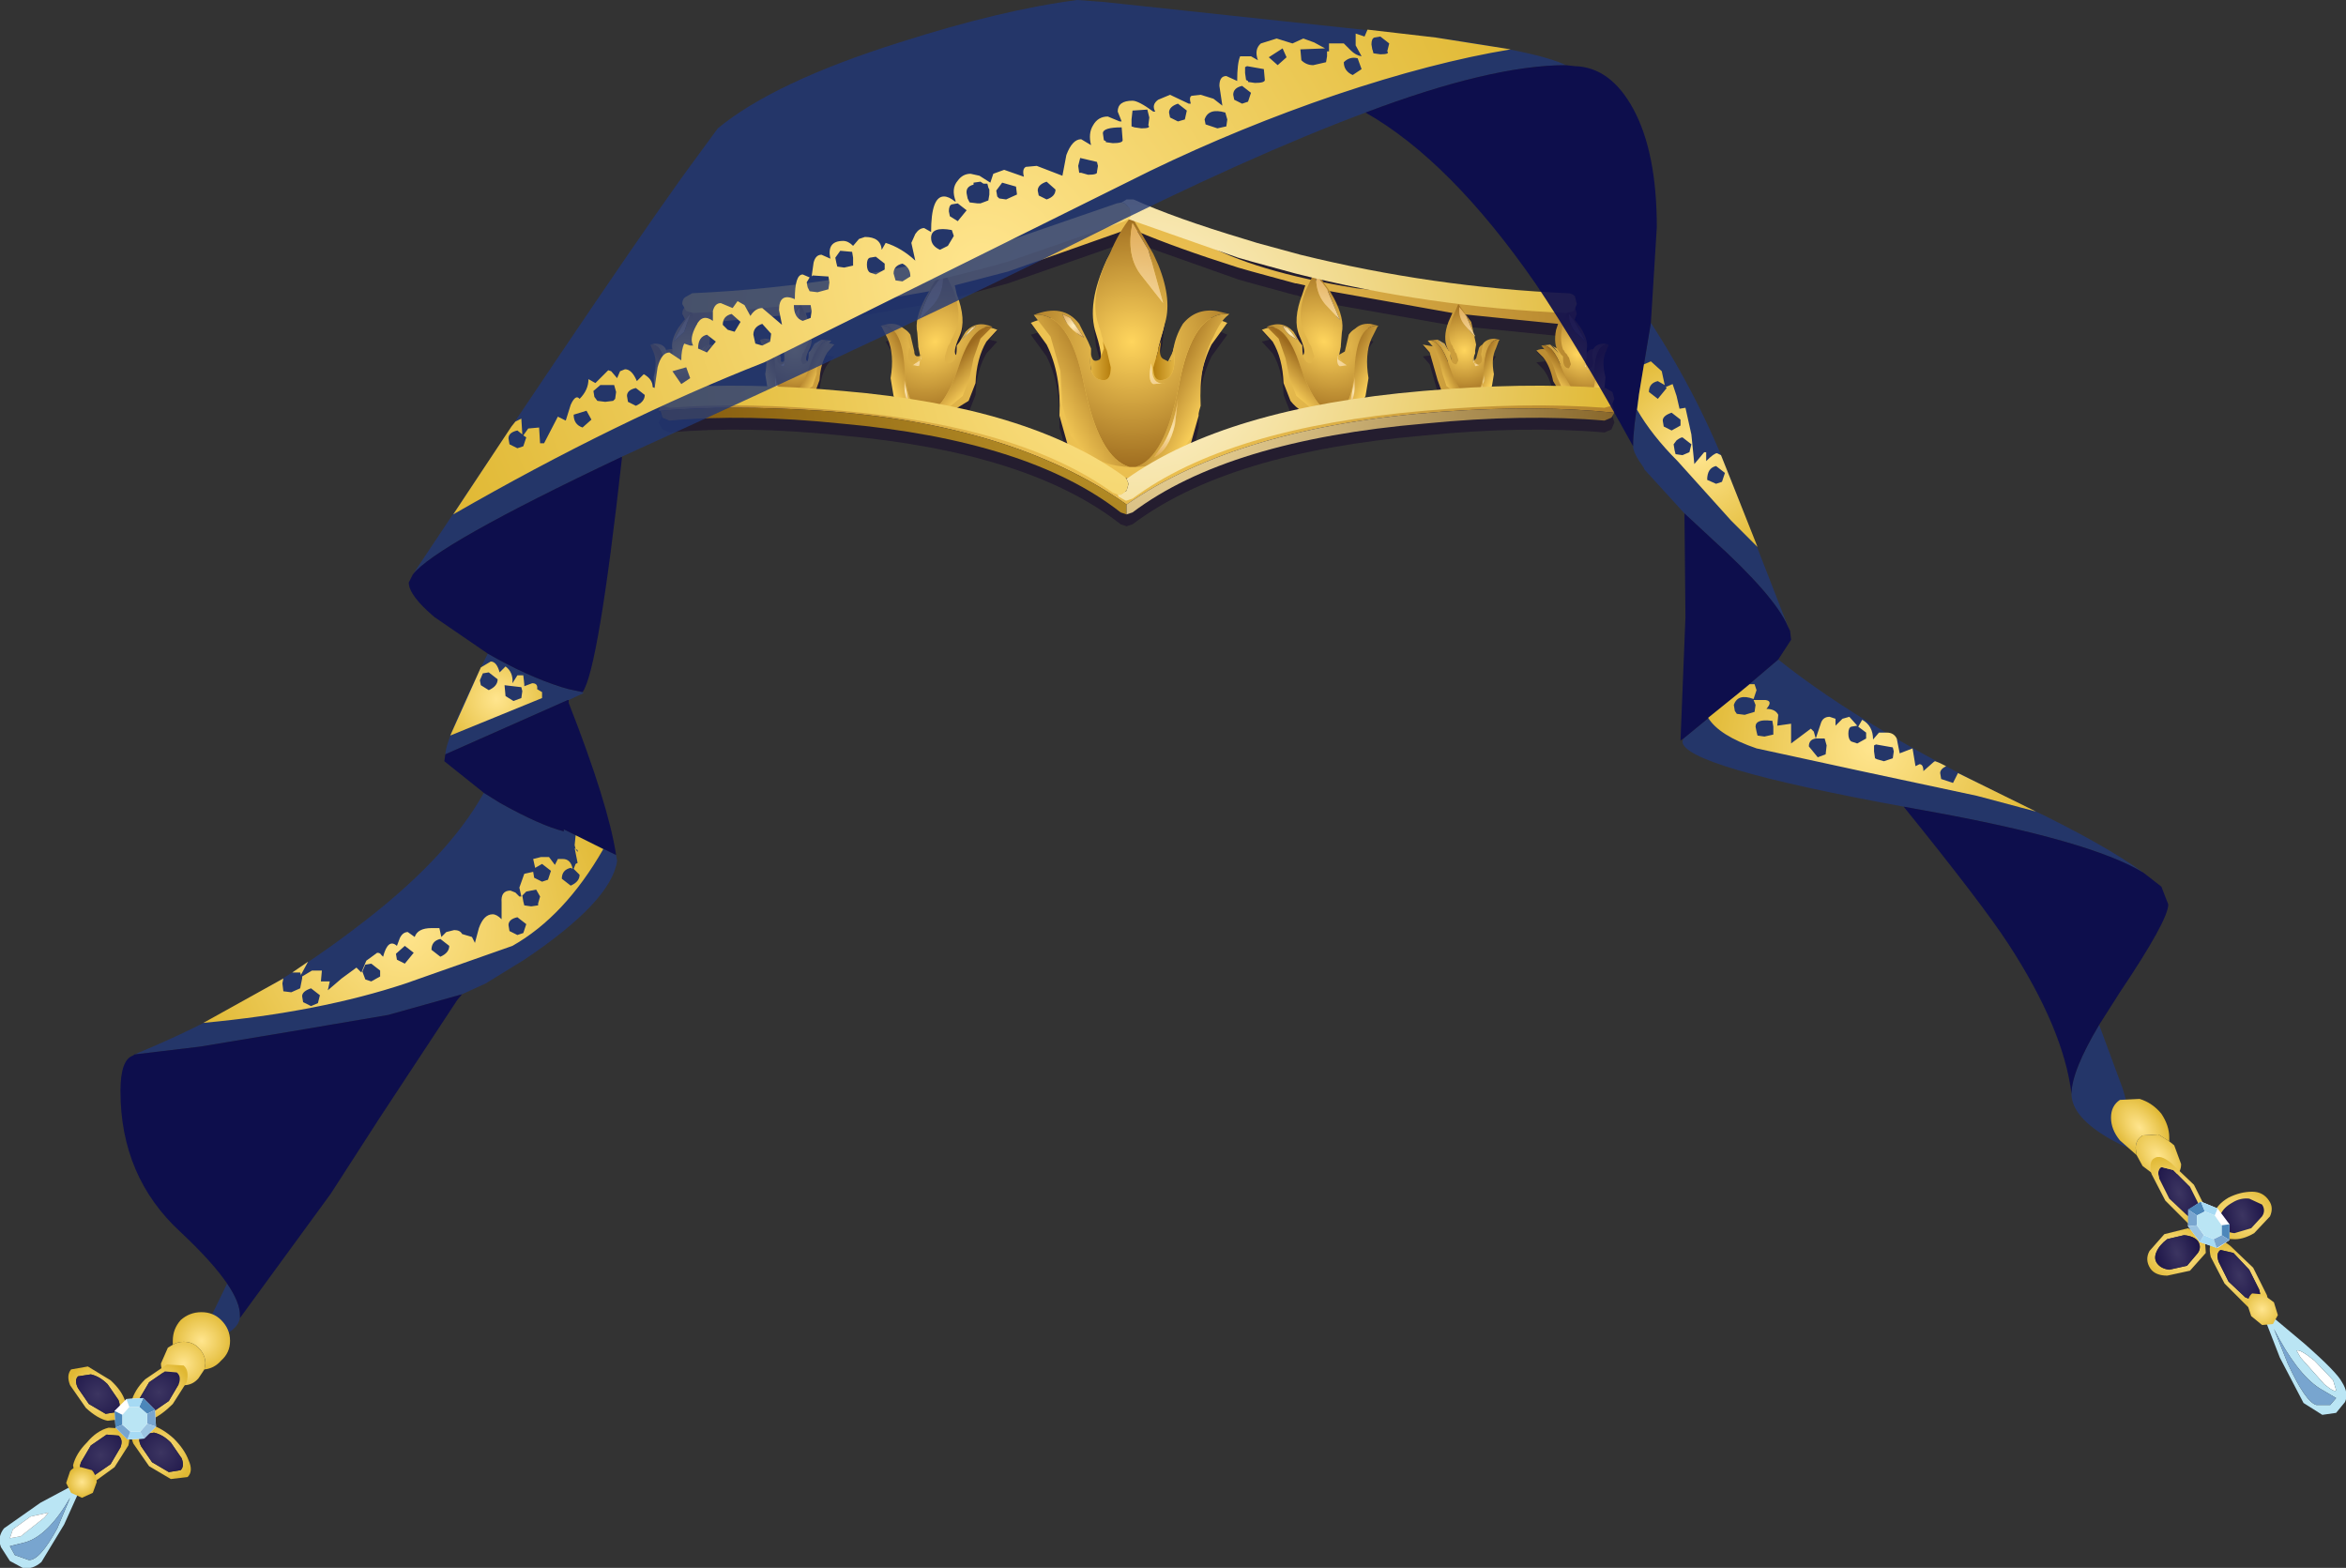 <svg xmlns="http://www.w3.org/2000/svg" xmlns:ffdec="https://www.free-decompiler.com/flash" xmlns:xlink="http://www.w3.org/1999/xlink" ffdec:objectType="frame" width="118.8" height="79.4"><rect width="100%" height="100%" fill="#333333" stroke="none"/><use ffdec:characterId="1" xlink:href="#a" width="118.8" height="79.4"/><defs><radialGradient id="b" cx="0" cy="0" r="819.2" gradientTransform="translate(23.05 8.4)scale(.03)" gradientUnits="userSpaceOnUse" spreadMethod="pad"><stop offset="0" stop-color="#fcd25b"/><stop offset="1" stop-color="#b1812b"/></radialGradient><radialGradient id="c" cx="0" cy="0" r="819.2" gradientTransform="translate(23.05 8.4)scale(.03)" gradientUnits="userSpaceOnUse" spreadMethod="pad"><stop offset="0" stop-color="#c29b2c"/><stop offset="1" stop-color="#83590e"/></radialGradient><radialGradient id="d" cx="0" cy="0" r="819.2" gradientTransform="translate(23.05 8.4)scale(.03)" gradientUnits="userSpaceOnUse" spreadMethod="pad"><stop offset="0" stop-color="#ffeaaf"/><stop offset="1" stop-color="#87662a"/></radialGradient><radialGradient id="e" cx="0" cy="0" r="819.2" gradientTransform="translate(23.05 8.4)scale(.03)" gradientUnits="userSpaceOnUse" spreadMethod="pad"><stop offset="0" stop-color="#ffe9ad"/><stop offset="1" stop-color="#e2b86c"/></radialGradient><radialGradient id="f" cx="0" cy="0" r="819.2" gradientTransform="matrix(0 0 0 0 0 0)" gradientUnits="userSpaceOnUse" spreadMethod="pad"><stop offset="0" stop-color="#ffe9ad"/><stop offset="1" stop-color="#e2b86c"/></radialGradient><radialGradient id="h" cx="0" cy="0" r="819.2" gradientTransform="translate(22.8 7.45)scale(.008)" gradientUnits="userSpaceOnUse" spreadMethod="pad"><stop offset="0" stop-color="#ffd55d"/><stop offset="1" stop-color="#9c6a1e"/></radialGradient><radialGradient id="i" cx="0" cy="0" r="819.2" gradientTransform="translate(22.8 7.45)scale(.008)" gradientUnits="userSpaceOnUse" spreadMethod="pad"><stop offset="0" stop-color="#ffedbb"/><stop offset="1" stop-color="#dea54f"/></radialGradient><radialGradient id="l" cx="0" cy="0" r="819.2" gradientTransform="translate(24.55 11.85)scale(.002)" gradientUnits="userSpaceOnUse" spreadMethod="pad"><stop offset="0" stop-color="#ffedbb"/><stop offset="1" stop-color="#dea54f"/></radialGradient><radialGradient id="n" cx="0" cy="0" r="819.2" gradientTransform="translate(19.85 6.65)scale(.001)" gradientUnits="userSpaceOnUse" spreadMethod="pad"><stop offset="0" stop-color="#ffedbb"/><stop offset="1" stop-color="#dea54f"/></radialGradient><radialGradient id="o" cx="0" cy="0" r="819.2" gradientTransform="matrix(.005 0 .001 .005 32.55 7.45)" gradientUnits="userSpaceOnUse" spreadMethod="pad"><stop offset="0" stop-color="#ffd55d"/><stop offset="1" stop-color="#9c6a1e"/></radialGradient><radialGradient id="p" cx="0" cy="0" r="819.2" gradientTransform="matrix(.005 0 .001 .005 32.55 7.45)" gradientUnits="userSpaceOnUse" spreadMethod="pad"><stop offset="0" stop-color="#ffedbb"/><stop offset="1" stop-color="#dea54f"/></radialGradient><radialGradient id="t" cx="0" cy="0" r="819.2" gradientTransform="matrix(.001 0 0 .001 30.85 7)" gradientUnits="userSpaceOnUse" spreadMethod="pad"><stop offset="0" stop-color="#ffedbb"/><stop offset="1" stop-color="#dea54f"/></radialGradient><radialGradient id="v" cx="0" cy="0" r="819.2" gradientTransform="matrix(.001 0 0 .001 33.9 9.95)" gradientUnits="userSpaceOnUse" spreadMethod="pad"><stop offset="0" stop-color="#ffedbb"/><stop offset="1" stop-color="#dea54f"/></radialGradient><radialGradient id="w" cx="0" cy="0" r="819.2" gradientTransform="matrix(.003 0 0 .003 39.65 7.9)" gradientUnits="userSpaceOnUse" spreadMethod="pad"><stop offset="0" stop-color="#ffd55d"/><stop offset="1" stop-color="#9c6a1e"/></radialGradient><radialGradient id="y" cx="0" cy="0" r="819.2" gradientTransform="matrix(.001 0 0 .001 40.55 9.5)" gradientUnits="userSpaceOnUse" spreadMethod="pad"><stop offset="0" stop-color="#ffedbb"/><stop offset="1" stop-color="#dea54f"/></radialGradient><radialGradient id="z" cx="0" cy="0" r="819.2" gradientTransform="matrix(.003 0 0 .003 39.65 7.9)" gradientUnits="userSpaceOnUse" spreadMethod="pad"><stop offset="0" stop-color="#ffedbb"/><stop offset="1" stop-color="#dea54f"/></radialGradient><radialGradient id="A" cx="0" cy="0" r="819.2" gradientTransform="matrix(.001 0 0 .001 38.55 7.6)" gradientUnits="userSpaceOnUse" spreadMethod="pad"><stop offset="0" stop-color="#ffedbb"/><stop offset="1" stop-color="#dea54f"/></radialGradient><radialGradient id="E" cx="0" cy="0" r="819.2" gradientTransform="matrix(.003 0 .001 .003 45.35 8.1)" gradientUnits="userSpaceOnUse" spreadMethod="pad"><stop offset="0" stop-color="#ffd55d"/><stop offset="1" stop-color="#9c6a1e"/></radialGradient><radialGradient id="F" cx="0" cy="0" r="819.2" gradientTransform="matrix(0 0 0 0 44.25 7.85)" gradientUnits="userSpaceOnUse" spreadMethod="pad"><stop offset="0" stop-color="#ffedbb"/><stop offset="1" stop-color="#dea54f"/></radialGradient><radialGradient id="K" cx="0" cy="0" r="819.2" gradientTransform="matrix(.003 0 .001 .003 45.35 8.1)" gradientUnits="userSpaceOnUse" spreadMethod="pad"><stop offset="0" stop-color="#ffedbb"/><stop offset="1" stop-color="#dea54f"/></radialGradient><radialGradient id="L" cx="0" cy="0" r="819.2" gradientTransform="matrix(-.005 0 -.001 .005 12.85 7.45)" gradientUnits="userSpaceOnUse" spreadMethod="pad"><stop offset="0" stop-color="#ffedbb"/><stop offset="1" stop-color="#dea54f"/></radialGradient><radialGradient id="M" cx="0" cy="0" r="819.2" gradientTransform="matrix(-.005 0 -.001 .005 12.85 7.45)" gradientUnits="userSpaceOnUse" spreadMethod="pad"><stop offset="0" stop-color="#ffd55d"/><stop offset="1" stop-color="#9c6a1e"/></radialGradient><radialGradient id="N" cx="0" cy="0" r="819.2" gradientTransform="matrix(-.001 0 -0 .001 14.55 7)" gradientUnits="userSpaceOnUse" spreadMethod="pad"><stop offset="0" stop-color="#ffedbb"/><stop offset="1" stop-color="#dea54f"/></radialGradient><radialGradient id="S" cx="0" cy="0" r="819.2" gradientTransform="matrix(-.001 0 -0 .001 11.5 9.95)" gradientUnits="userSpaceOnUse" spreadMethod="pad"><stop offset="0" stop-color="#ffedbb"/><stop offset="1" stop-color="#dea54f"/></radialGradient><radialGradient id="T" cx="0" cy="0" r="819.2" gradientTransform="matrix(-.003 0 -0 .003 5.75 7.9)" gradientUnits="userSpaceOnUse" spreadMethod="pad"><stop offset="0" stop-color="#ffedbb"/><stop offset="1" stop-color="#dea54f"/></radialGradient><radialGradient id="U" cx="0" cy="0" r="819.2" gradientTransform="matrix(-.003 0 -0 .003 5.75 7.9)" gradientUnits="userSpaceOnUse" spreadMethod="pad"><stop offset="0" stop-color="#ffd55d"/><stop offset="1" stop-color="#9c6a1e"/></radialGradient><radialGradient id="X" cx="0" cy="0" r="819.2" gradientTransform="matrix(-.001 0 -0 .001 4.85 9.5)" gradientUnits="userSpaceOnUse" spreadMethod="pad"><stop offset="0" stop-color="#ffedbb"/><stop offset="1" stop-color="#dea54f"/></radialGradient><radialGradient id="Y" cx="0" cy="0" r="819.2" gradientTransform="matrix(-.001 0 -0 .001 6.85 7.6)" gradientUnits="userSpaceOnUse" spreadMethod="pad"><stop offset="0" stop-color="#ffedbb"/><stop offset="1" stop-color="#dea54f"/></radialGradient><radialGradient id="ab" cx="0" cy="0" r="819.2" gradientTransform="matrix(-.003 0 -.001 .003 .05 8.1)" gradientUnits="userSpaceOnUse" spreadMethod="pad"><stop offset="0" stop-color="#ffd55d"/><stop offset="1" stop-color="#9c6a1e"/></radialGradient><radialGradient id="ae" cx="0" cy="0" r="819.2" gradientTransform="matrix(-0 0 -0 0 1.15 7.85)" gradientUnits="userSpaceOnUse" spreadMethod="pad"><stop offset="0" stop-color="#ffedbb"/><stop offset="1" stop-color="#dea54f"/></radialGradient><radialGradient id="af" cx="0" cy="0" r="819.2" gradientTransform="matrix(-.003 0 -.001 .003 .05 8.1)" gradientUnits="userSpaceOnUse" spreadMethod="pad"><stop offset="0" stop-color="#ffedbb"/><stop offset="1" stop-color="#dea54f"/></radialGradient><radialGradient id="ai" cx="0" cy="0" r="819.2" gradientTransform="translate(23.05 7.85)scale(.03)" gradientUnits="userSpaceOnUse" spreadMethod="pad"><stop offset="0" stop-color="#fff6d9"/><stop offset="1" stop-color="#e0b833"/></radialGradient><radialGradient id="aj" cx="0" cy="0" r="819.2" gradientTransform="translate(23.05 7.85)scale(.03)" gradientUnits="userSpaceOnUse" spreadMethod="pad"><stop offset="0" stop-color="#ffe58e"/><stop offset="1" stop-color="#e0b833"/></radialGradient><radialGradient id="ak" cx="0" cy="0" r="819.2" gradientTransform="translate(15.2 3.9)scale(.036)" gradientUnits="userSpaceOnUse" spreadMethod="pad"><stop offset="0" stop-color="#ffe58e"/><stop offset="1" stop-color="#e0b833"/></radialGradient><radialGradient id="al" cx="0" cy="0" r="819.2" gradientTransform="translate(51.45 13.15)scale(.007)" gradientUnits="userSpaceOnUse" spreadMethod="pad"><stop offset="0" stop-color="#ffe58e"/><stop offset="1" stop-color="#e0b833"/></radialGradient><radialGradient id="am" cx="0" cy="0" r="819.2" gradientTransform="translate(60.3 28)scale(.011)" gradientUnits="userSpaceOnUse" spreadMethod="pad"><stop offset="0" stop-color="#ffe58e"/><stop offset="1" stop-color="#e0b833"/></radialGradient><radialGradient id="an" cx="0" cy="0" r="819.2" gradientTransform="translate(-9.35 25.55)scale(.004)" gradientUnits="userSpaceOnUse" spreadMethod="pad"><stop offset="0" stop-color="#ffe58e"/><stop offset="1" stop-color="#e0b833"/></radialGradient><radialGradient id="ao" cx="0" cy="0" r="819.2" gradientTransform="translate(-14.1 37.2)scale(.014)" gradientUnits="userSpaceOnUse" spreadMethod="pad"><stop offset="0" stop-color="#ffe58e"/><stop offset="1" stop-color="#e0b833"/></radialGradient><radialGradient id="ap" cx="0" cy="0" r="819.2" gradientTransform="matrix(0 0 0 0 0 0)" gradientUnits="userSpaceOnUse" spreadMethod="pad"><stop offset="0" stop-color="#ffe58e"/><stop offset="1" stop-color="#e0b833"/></radialGradient><radialGradient id="aq" cx="0" cy="0" r="819.2" gradientTransform="translate(-24.3 58.05)scale(.002)" gradientUnits="userSpaceOnUse" spreadMethod="pad"><stop offset="0" stop-color="#ffe58e"/><stop offset="1" stop-color="#e0b833"/></radialGradient><radialGradient id="ar" cx="0" cy="0" r="819.2" gradientTransform="translate(-25.2 59.2)scale(.002)" gradientUnits="userSpaceOnUse" spreadMethod="pad"><stop offset="0" stop-color="#ffe58e"/><stop offset="1" stop-color="#e0b833"/></radialGradient><radialGradient id="as" cx="0" cy="0" r="819.2" gradientTransform="matrix(-.002 -.001 0 .002 73.85 47.25)" gradientUnits="userSpaceOnUse" spreadMethod="pad"><stop offset="0" stop-color="#ffe58e"/><stop offset="1" stop-color="#e0b833"/></radialGradient><radialGradient id="at" cx="0" cy="0" r="819.2" gradientTransform="matrix(-.002 -.001 0 .002 74.8 48.7)" gradientUnits="userSpaceOnUse" spreadMethod="pad"><stop offset="0" stop-color="#ffe58e"/><stop offset="1" stop-color="#e0b833"/></radialGradient><radialGradient id="au" cx="0" cy="0" r="819.2" gradientTransform="rotate(43.264 -95.201 -5.142)scale(.002)" gradientUnits="userSpaceOnUse" spreadMethod="pad"><stop offset="0" stop-color="#ffe58e"/><stop offset="1" stop-color="#e0b833"/></radialGradient><radialGradient id="av" cx="0" cy="0" r="819.2" gradientTransform="rotate(40.236 -101.853 -8.205)scale(.002)" gradientUnits="userSpaceOnUse" spreadMethod="pad"><stop offset="0" stop-color="#3c3561"/><stop offset="1" stop-color="#1f174a"/></radialGradient><radialGradient id="aw" cx="0" cy="0" r="819.2" gradientTransform="rotate(133.264 -26.937 26.157)scale(.002)" gradientUnits="userSpaceOnUse" spreadMethod="pad"><stop offset="0" stop-color="#ffe58e"/><stop offset="1" stop-color="#e0b833"/></radialGradient><radialGradient id="ax" cx="0" cy="0" r="819.2" gradientTransform="rotate(130.236 -27.947 25.74)scale(.002)" gradientUnits="userSpaceOnUse" spreadMethod="pad"><stop offset="0" stop-color="#3c3561"/><stop offset="1" stop-color="#1f174a"/></radialGradient><radialGradient id="ay" cx="0" cy="0" r="819.2" gradientTransform="rotate(43.264 -89.692 -3.023)scale(.002)" gradientUnits="userSpaceOnUse" spreadMethod="pad"><stop offset="0" stop-color="#ffe58e"/><stop offset="1" stop-color="#e0b833"/></radialGradient><radialGradient id="az" cx="0" cy="0" r="819.2" gradientTransform="rotate(40.236 -96.01 -5.779)scale(.002)" gradientUnits="userSpaceOnUse" spreadMethod="pad"><stop offset="0" stop-color="#3c3561"/><stop offset="1" stop-color="#1f174a"/></radialGradient><radialGradient id="aA" cx="0" cy="0" r="819.2" gradientTransform="rotate(133.264 -27.9 23.991)scale(.002)" gradientUnits="userSpaceOnUse" spreadMethod="pad"><stop offset="0" stop-color="#ffe58e"/><stop offset="1" stop-color="#e0b833"/></radialGradient><radialGradient id="aB" cx="0" cy="0" r="819.2" gradientTransform="rotate(130.236 -28.863 23.522)scale(.002)" gradientUnits="userSpaceOnUse" spreadMethod="pad"><stop offset="0" stop-color="#3c3561"/><stop offset="1" stop-color="#1f174a"/></radialGradient><radialGradient id="aC" cx="0" cy="0" r="819.2" gradientTransform="rotate(41.634 -100.92 -7.313)scale(.001)" gradientUnits="userSpaceOnUse" spreadMethod="pad"><stop offset="0" stop-color="#ffe58e"/><stop offset="1" stop-color="#e0b833"/></radialGradient><radialGradient id="aD" cx="0" cy="0" r="819.2" gradientTransform="matrix(-.002 .001 .002 .002 78.9 54.75)" gradientUnits="userSpaceOnUse" spreadMethod="pad"><stop offset="0" stop-color="#ffe58e"/><stop offset="1" stop-color="#e0b833"/></radialGradient><radialGradient id="aE" cx="0" cy="0" r="819.2" gradientTransform="matrix(-.001 .001 .001 .002 78.9 54.75)" gradientUnits="userSpaceOnUse" spreadMethod="pad"><stop offset="0" stop-color="#3c3561"/><stop offset="1" stop-color="#1f174a"/></radialGradient><radialGradient id="aF" cx="0" cy="0" r="819.2" gradientTransform="matrix(.002 .002 .002 -.001 75.75 53.6)" gradientUnits="userSpaceOnUse" spreadMethod="pad"><stop offset="0" stop-color="#ffe58e"/><stop offset="1" stop-color="#e0b833"/></radialGradient><radialGradient id="aG" cx="0" cy="0" r="819.2" gradientTransform="matrix(.001 .002 .001 -.001 75.75 53.6)" gradientUnits="userSpaceOnUse" spreadMethod="pad"><stop offset="0" stop-color="#3c3561"/><stop offset="1" stop-color="#1f174a"/></radialGradient><radialGradient id="aH" cx="0" cy="0" r="819.2" gradientTransform="matrix(-.001 .001 .001 .002 75.85 50.55)" gradientUnits="userSpaceOnUse" spreadMethod="pad"><stop offset="0" stop-color="#3c3561"/><stop offset="1" stop-color="#1f174a"/></radialGradient><radialGradient id="aI" cx="0" cy="0" r="819.2" gradientTransform="matrix(-.002 .001 .002 .002 75.85 50.55)" gradientUnits="userSpaceOnUse" spreadMethod="pad"><stop offset="0" stop-color="#ffe58e"/><stop offset="1" stop-color="#e0b833"/></radialGradient><radialGradient id="aJ" cx="0" cy="0" r="819.2" gradientTransform="matrix(.001 .002 .001 -.001 79.05 51.7)" gradientUnits="userSpaceOnUse" spreadMethod="pad"><stop offset="0" stop-color="#3c3561"/><stop offset="1" stop-color="#1f174a"/></radialGradient><radialGradient id="aK" cx="0" cy="0" r="819.2" gradientTransform="matrix(.002 .002 .002 -.001 79.05 51.7)" gradientUnits="userSpaceOnUse" spreadMethod="pad"><stop offset="0" stop-color="#ffe58e"/><stop offset="1" stop-color="#e0b833"/></radialGradient><radialGradient id="aL" cx="0" cy="0" r="819.2" gradientTransform="matrix(-.001 .001 .001 .001 80.05 56.45)" gradientUnits="userSpaceOnUse" spreadMethod="pad"><stop offset="0" stop-color="#ffe58e"/><stop offset="1" stop-color="#e0b833"/></radialGradient><linearGradient id="g" x1="-819.2" x2="819.2" gradientTransform="matrix(.003 .002 -.002 .004 26.3 11.4)" gradientUnits="userSpaceOnUse" spreadMethod="pad"><stop offset="0" stop-color="#9c6a1e"/><stop offset=".525" stop-color="#ffd55d"/><stop offset="1" stop-color="#e0b833"/></linearGradient><linearGradient id="j" x1="-819.2" x2="819.2" gradientTransform="matrix(-.001 0 0 .001 24.45 8.3)" gradientUnits="userSpaceOnUse" spreadMethod="pad"><stop offset="0" stop-color="#efc453"/><stop offset="1" stop-color="#aa7000"/></linearGradient><linearGradient id="k" x1="-819.2" x2="819.2" gradientTransform="matrix(.001 0 0 .001 21.2 8.3)" gradientUnits="userSpaceOnUse" spreadMethod="pad"><stop offset="0" stop-color="#efc453"/><stop offset="1" stop-color="#aa7000"/></linearGradient><linearGradient id="m" x1="-819.2" x2="819.2" gradientTransform="rotate(150.709 7.933 8.376)scale(.005)" gradientUnits="userSpaceOnUse" spreadMethod="pad"><stop offset="0" stop-color="#9c6a1e"/><stop offset=".525" stop-color="#ffd55d"/><stop offset="1" stop-color="#e0b833"/></linearGradient><linearGradient id="q" x1="-819.2" x2="819.2" gradientTransform="matrix(.002 .001 -.001 .002 34.85 9.7)" gradientUnits="userSpaceOnUse" spreadMethod="pad"><stop offset="0" stop-color="#9c6a1e"/><stop offset=".525" stop-color="#ffd55d"/><stop offset="1" stop-color="#e0b833"/></linearGradient><linearGradient id="r" x1="-819.2" x2="819.2" gradientTransform="matrix(-0 0 0 .001 33.55 7.95)" gradientUnits="userSpaceOnUse" spreadMethod="pad"><stop offset="0" stop-color="#efc453"/><stop offset="1" stop-color="#aa7000"/></linearGradient><linearGradient id="s" x1="-819.2" x2="819.2" gradientTransform="matrix(0 0 0 .001 31.7 7.95)" gradientUnits="userSpaceOnUse" spreadMethod="pad"><stop offset="0" stop-color="#efc453"/><stop offset="1" stop-color="#aa7000"/></linearGradient><linearGradient id="u" x1="-819.2" x2="819.2" gradientTransform="matrix(-.002 .001 -.002 -.002 30.7 9.95)" gradientUnits="userSpaceOnUse" spreadMethod="pad"><stop offset="0" stop-color="#9c6a1e"/><stop offset=".525" stop-color="#ffd55d"/><stop offset="1" stop-color="#e0b833"/></linearGradient><linearGradient id="x" x1="-819.2" x2="819.2" gradientTransform="matrix(.001 .001 -.001 .002 41.15 9.35)" gradientUnits="userSpaceOnUse" spreadMethod="pad"><stop offset="0" stop-color="#9c6a1e"/><stop offset=".525" stop-color="#ffd55d"/><stop offset="1" stop-color="#e0b833"/></linearGradient><linearGradient id="B" x1="-819.2" x2="819.2" gradientTransform="matrix(0 0 0 .001 39.1 8.2)" gradientUnits="userSpaceOnUse" spreadMethod="pad"><stop offset="0" stop-color="#efc453"/><stop offset="1" stop-color="#aa7000"/></linearGradient><linearGradient id="C" x1="-819.2" x2="819.2" gradientTransform="matrix(-.001 .001 -.001 -.002 38.45 9.5)" gradientUnits="userSpaceOnUse" spreadMethod="pad"><stop offset="0" stop-color="#9c6a1e"/><stop offset=".525" stop-color="#ffd55d"/><stop offset="1" stop-color="#e0b833"/></linearGradient><linearGradient id="D" x1="-819.2" x2="819.2" gradientTransform="matrix(-0 0 0 .001 40.3 8.2)" gradientUnits="userSpaceOnUse" spreadMethod="pad"><stop offset="0" stop-color="#efc453"/><stop offset="1" stop-color="#aa7000"/></linearGradient><linearGradient id="G" x1="-819.2" x2="819.2" gradientTransform="matrix(-.001 .001 -.001 -.001 44.25 9.65)" gradientUnits="userSpaceOnUse" spreadMethod="pad"><stop offset="0" stop-color="#9c6a1e"/><stop offset=".525" stop-color="#ffd55d"/><stop offset="1" stop-color="#e0b833"/></linearGradient><linearGradient id="H" x1="-819.2" x2="819.2" gradientTransform="matrix(0 0 0 0 44.8 8.4)" gradientUnits="userSpaceOnUse" spreadMethod="pad"><stop offset="0" stop-color="#efc453"/><stop offset="1" stop-color="#aa7000"/></linearGradient><linearGradient id="I" x1="-819.2" x2="819.2" gradientTransform="matrix(.001 .001 -.001 .001 46.8 9.5)" gradientUnits="userSpaceOnUse" spreadMethod="pad"><stop offset="0" stop-color="#9c6a1e"/><stop offset=".525" stop-color="#ffd55d"/><stop offset="1" stop-color="#e0b833"/></linearGradient><linearGradient id="J" x1="-819.2" x2="819.2" gradientTransform="matrix(-0 0 0 0 45.95 8.4)" gradientUnits="userSpaceOnUse" spreadMethod="pad"><stop offset="0" stop-color="#efc453"/><stop offset="1" stop-color="#aa7000"/></linearGradient><linearGradient id="O" x1="-819.2" x2="819.2" gradientTransform="matrix(-0 0 -0 .001 13.7 7.95)" gradientUnits="userSpaceOnUse" spreadMethod="pad"><stop offset="0" stop-color="#efc453"/><stop offset="1" stop-color="#aa7000"/></linearGradient><linearGradient id="P" x1="-819.2" x2="819.2" gradientTransform="matrix(.002 .001 .002 -.002 14.7 9.95)" gradientUnits="userSpaceOnUse" spreadMethod="pad"><stop offset="0" stop-color="#9c6a1e"/><stop offset=".525" stop-color="#ffd55d"/><stop offset="1" stop-color="#e0b833"/></linearGradient><linearGradient id="Q" x1="-819.2" x2="819.2" gradientTransform="matrix(0 0 -0 .001 11.85 7.95)" gradientUnits="userSpaceOnUse" spreadMethod="pad"><stop offset="0" stop-color="#efc453"/><stop offset="1" stop-color="#aa7000"/></linearGradient><linearGradient id="R" x1="-819.2" x2="819.2" gradientTransform="matrix(-.002 .001 .001 .002 10.55 9.7)" gradientUnits="userSpaceOnUse" spreadMethod="pad"><stop offset="0" stop-color="#9c6a1e"/><stop offset=".525" stop-color="#ffd55d"/><stop offset="1" stop-color="#e0b833"/></linearGradient><linearGradient id="V" x1="-819.2" x2="819.2" gradientTransform="matrix(0 0 -0 .001 5.1 8.2)" gradientUnits="userSpaceOnUse" spreadMethod="pad"><stop offset="0" stop-color="#efc453"/><stop offset="1" stop-color="#aa7000"/></linearGradient><linearGradient id="W" x1="-819.2" x2="819.2" gradientTransform="matrix(-.001 .001 .001 .002 4.25 9.35)" gradientUnits="userSpaceOnUse" spreadMethod="pad"><stop offset="0" stop-color="#9c6a1e"/><stop offset=".525" stop-color="#ffd55d"/><stop offset="1" stop-color="#e0b833"/></linearGradient><linearGradient id="Z" x1="-819.2" x2="819.2" gradientTransform="matrix(-0 0 -0 .001 6.3 8.2)" gradientUnits="userSpaceOnUse" spreadMethod="pad"><stop offset="0" stop-color="#efc453"/><stop offset="1" stop-color="#aa7000"/></linearGradient><linearGradient id="aa" x1="-819.2" x2="819.2" gradientTransform="matrix(.001 .001 .001 -.002 6.95 9.5)" gradientUnits="userSpaceOnUse" spreadMethod="pad"><stop offset="0" stop-color="#9c6a1e"/><stop offset=".525" stop-color="#ffd55d"/><stop offset="1" stop-color="#e0b833"/></linearGradient><linearGradient id="ac" x1="-819.2" x2="819.2" gradientTransform="matrix(-0 0 -0 0 .6 8.4)" gradientUnits="userSpaceOnUse" spreadMethod="pad"><stop offset="0" stop-color="#efc453"/><stop offset="1" stop-color="#aa7000"/></linearGradient><linearGradient id="ad" x1="-819.2" x2="819.2" gradientTransform="matrix(.001 .001 .001 -.001 1.15 9.65)" gradientUnits="userSpaceOnUse" spreadMethod="pad"><stop offset="0" stop-color="#9c6a1e"/><stop offset=".525" stop-color="#ffd55d"/><stop offset="1" stop-color="#e0b833"/></linearGradient><linearGradient id="ag" x1="-819.2" x2="819.2" gradientTransform="matrix(-.001 .001 .001 .001 -1.4 9.5)" gradientUnits="userSpaceOnUse" spreadMethod="pad"><stop offset="0" stop-color="#9c6a1e"/><stop offset=".525" stop-color="#ffd55d"/><stop offset="1" stop-color="#e0b833"/></linearGradient><linearGradient id="ah" x1="-819.2" x2="819.2" gradientTransform="matrix(0 0 -0 0 -.55 8.4)" gradientUnits="userSpaceOnUse" spreadMethod="pad"><stop offset="0" stop-color="#efc453"/><stop offset="1" stop-color="#aa7000"/></linearGradient><g id="a" fill-rule="evenodd"><path fill="#15062c" fill-opacity=".498" d="m56.05 13.3.45-.85-5.45 1.9-2.6.7.25.85.05.7-.15 1-.15.45.3-.2q.05-.5.4-.85.5-.6 1.35-.25l-.4.45.4.1-.55.6q-.5.85-.55 2.1l-.35.9-.35.4q3 .7 5.35 1.75l-.4-1.4v-.6q0-1.7-.65-3l-.8-1.1.35-.1-.35-.45q1.5-.6 2.3.45l.45.9.1.55q0 .65.5.4l.2-.25-.25-.95-.15-1.3q-.1-1.25.7-2.9m13.5 3.45-.25.45.25.1q-.15.15-.35.6l-.2 1.05.05.45v.6l-.1.75 3.1-.35.95-.05-.2-.5-.4-1.4-.35-.4.4-.05-.05-.1-.35-.4.85.15.3.55.15.2-.05-.15-.1-.8.15-1-5.95-1.05q.45.95.35 1.65v.55l-.05.4.05.05.35-.2.2-.85q.4-.6 1.25-.25m-3.6-1.7-.3-.1h-.05l-2.2-.6-.7-.2-4.8-1.7.4.85.25.55q.55 1.3.45 2.35l-.15 1.3-.25 1 .15.2q.5.25.55-.4.1-.8.55-1.45.6-.8 1.65-.65l.65.2-.35.4.35.15-.8 1.1q-.65 1.3-.65 3v.6L60.4 23q2.35-1.05 5.4-1.7l-.45-.4L65 20q-.05-1.25-.55-2.1l-.55-.6.4-.1-.4-.45q.85-.35 1.35.25l.4.85.3.2H66l-.2-.45q-.2-.45-.1-1-.1-.7.25-1.55m12.3 3.25-.1-.15-.35-.35q.45-.2.8.15l.25.35-.05-.8V17l-4.5-.45.2.45.05.7v.6l.05.05.15-.15.15-.55q.25-.3.75-.15h.1l-.25.4v.1l.25.05-.25.4-.1.6v.8l-.05.35 3.45-.05-.15-.25q-.15-.75-.5-1.2l-.35-.35zm1.5-2.7.1.4-.05.2.05.3-.15.4v.05l.1.2.2.8v.2l.05.2.1.2.1-.15.1-.45q.15-.35.7-.15l-.15.35-.05.15.2.05-.15.35-.05.25.05.35v.6l.05.35h.35l.35.2.1.35-.1.25.1.35-.15.35-.35.15q-4.05-.35-9.1.15-9.95.85-14.8 4.5l-.3.1-.3-.1q-4.65-3.65-14.15-4.5-4.85-.5-8.7-.15l-.35-.15-.2-.35.15-.3-.15-.3.15-.35.25-.2.05-.35v-.6l.05-.35-.05-.25-.15-.35.2-.05-.05-.15-.15-.35q.55-.2.7.15l.1.45.1.15.15-.2v-.4l.05-.45.25-.5-.25-.1-.2-.4.1-.25-.1-.25q0-.25.15-.35l.35-.2q7.9-.35 15.7-2.55l5.8-2 .25-.05.25-.15h.35q2.1.95 5.6 2l.65.2 2.2.6q6.7 1.65 13.55 1.95.2 0 .35.15m-34.6 1.6-.3-.45q.85-.35 1.25.25l.2.85q0 .35.35.2l.1-.05-.1-.4v-.55q-.1-.7.35-1.65l-6 1.05.15.75-.05.25-.1.8-.05.15.15-.2.3-.55q.3-.35.85-.15l-.35.4-.05.1.4.05-.35.4q-.35.55-.4 1.4l-.15.45 1.35.1 2.75.3-.1-.7.05-.15-.05-.45.05-.45-.2-1.05-.35-.6zm-5.8.4.05.05.15.55q-.05.25.15.15l.05-.05v-.6q-.05-.3.05-.65l.2-.5-4.05.4v.55l-.05.7.2-.25q.35-.35.8-.15l-.35.35-.1.15.45.05-.35.35q-.35.45-.5 1.2l-.15.25h3.05l-.05-.3.05-.3-.05-.3.05-.2-.15-.6-.25-.4.3-.05-.05-.1-.25-.4z"/><path fill="url(#b)" d="M-1.05 10.95h-.1l.15-.35.3-.2h.4l-.4-.45v-.5q.15-.75 0-1.2l-.15-.35q.55-.2.7.15l.1.45.1.15.15-.6q-.1-.45.45-1.2l.25-.3H.6l-.35-.1-.2-.4q0-.25.15-.35l.35-.2q6.3-.3 12.55-1.7l.2-.05.2-.05 2.8-.8h-.05q3.9-1.15 6.25-2.25l.2-.05.2.05q2.1 1 5.6 2.05l.65.2 2.2.6-.05-.05.65.25.2.1h.25q6.2 1.4 12.5 1.7l.35.2.1.35-.15.4-.35.1.2.3q.55.75.45 1.2-.05.5.15.6l.1-.15.1-.45q.15-.35.7-.15l-.15.35q-.15.45 0 1.2v.5l-.35.4.75.05.35.2.1.35v.1q-3.85-.4-8.75-.05-10.25.75-15.95 4.7-5.8-4.1-15.5-4.75-4.6-.3-8.1 0m33.65-6.1.1.2q.7 1.3.55 2.1-.25.9 0 1l.35-.2.2-.85q.4-.6 1.25-.25-.15.15-.35.6-.3.85-.15 2.1l-.15.9-.4.5 3.55-.4 1.55-.1-.6-.5-.2-.55-.4-1.4-.35-.4.85.15.3.55q.05.25.2.15.2-.05-.1-.65-.25-.55.05-1.35l.2-.45zm-1-.25-.45-.1h-.05l-2.2-.6-.7-.2q-3.15-1-5.15-1.85l.75 1.45q1.05 2.25.55 3.75-.55 1.55-.1 1.8.5.25.55-.45.1-.8.55-1.45.8-1.1 2.3-.45l-.8 1.1q-.75 1.5-.65 3.6l-.45 1.6-.5.7q2.9-1.4 7-2.25-.9-.15-1.4-.8l-.35-.9q-.05-1.25-.55-2.1l-.55-.6q.85-.35 1.35.25l.4.85.3.2q.25-.1-.15-1-.35-.8.15-2.1zm12.7 2.25.1-.3-4.95-.5.25.4q.45.8.35 1.35-.1.6.05.65l.15-.15.15-.55q.25-.35.85-.15L41 8q-.2.55-.1 1.4l-.1.55-.3.4 4.35-.05q-.25-.1-.4-.35l-.3-.5q-.15-.75-.5-1.2l-.35-.35q.45-.2.8.15l.3.45.2.15-.15-.6q-.3-.45-.15-1.2m-10.1-2.1 4.75.5q-3.1-.3-8.15-1.6L26.35 2.4q2.6 1.5 7.85 2.35M22.7 14.4l-1.5-.25 1.35.95q.6-.45 1.25-.8zM21.55 3.3l.8-1.45-5.8 2.05-2.7.7.1.45q.5 1.3.15 2.1-.4.9-.15 1l.3-.2q.05-.5.4-.85.5-.6 1.35-.25l-.55.6q-.5.85-.55 2.1l-.35.9-1.3.8q4.1.85 7.05 2.4l-.7-.85-.45-1.6q.1-2.1-.65-3.6l-.8-1.1q1.5-.65 2.3.45.5.65.55 1.45 0 .7.5.45.45-.25-.05-1.8-.5-1.5.55-3.75m-8.7 1.55L6.3 6l.15.45q.3.8.05 1.35-.3.6-.1.65l.2-.15.3-.55q.3-.35.85-.15L7.4 8q-.35.55-.4 1.4l-.2.55-.5.45 1.9.15 3.2.4-.4-.5-.15-.9q.15-1.25-.15-2.1l-.35-.6q.85-.35 1.25.25l.2.85q0 .35.35.2.25-.1 0-1-.15-.8.55-2.1zM10.3 5l5.35-1.55q-4.15 1.2-9.75 1.9l-4.8.4zM4.05 7.6q.6-.2.85.15l.15.55q-.05.25.15.15l.05-.65q-.1-.55.35-1.35l.25-.4-4.55.45.1.35q.15.75-.15 1.2-.25.5-.15.6l.2-.15.3-.45q.35-.35.8-.15l-.35.35q-.35.45-.5 1.2l-.3.5-.4.35 3.95.05-.3-.4-.1-.55L4.3 8z" transform="translate(34.5 9.85)"/><path fill="url(#c)" d="M-1.05 10.95q3.5-.3 8.1 0 9.7.65 15.5 4.75v.5l-.3-.1Q17.6 12.45 8.1 11.6q-4.85-.5-8.7-.15l-.35-.15z" transform="translate(34.5 9.85)"/><path fill="url(#d)" d="M22.55 15.7q5.7-3.95 15.95-4.7 4.9-.35 8.75.05l-.15.25-.35.15q-4.05-.35-9.1.15-9.95.85-14.8 4.5l-.3.1z" transform="translate(34.5 9.85)"/><path fill="url(#e)" d="m10.3 5-9.2.75 4.8-.4q5.6-.7 9.75-1.9z" transform="translate(34.5 9.85)"/><path fill="url(#f)" d="M34.2 4.75q-5.25-.85-7.85-2.35l4.45 1.25q5.05 1.3 8.15 1.6z" transform="translate(34.5 9.85)"/><path fill="url(#g)" d="m27.75 6.05-.05.05q-.4.3-.75 1.1-.75 1.4-.65 3.5l-.45 1.55Q25 13.75 23 13.8q1.5-.45 2.2-4.15.7-3.75 2.55-3.6M25 11.65l.15-1.3q-.2 1.4-.75 2.3l-.45.65q.75-.35 1.05-1.65" transform="translate(34.5 9.85)"/><path fill="url(#h)" d="M27.75 6.05q-1.85-.15-2.55 3.6-.7 3.7-2.2 4.15h-.3q-1.55-.45-2.3-4.15-.75-3.75-2.55-3.55 1.5-.6 2.3.45l.45.9.15.35v.15q-.2 1.45.65 1.45.35 0 .35-.65l-.2-.85-.2-.45v-.1l-.05-.15-.1-.4-.05-.1v-.05Q20.6 5.2 21.7 3q.45-1.1 1.1-1.9L23.9 3l.25.55q.75 1.85.3 3.1l-.3 1.15v.1l-.25.85q0 .65.35.65.85 0 .7-1.45 0 .5-.3.5l.25-.5q.1-.75.5-1.4.65-.8 1.7-.65zm-3.9 3-.05-.5q-.2.9.1 1.05l.6-.05q-.55.1-.65-.5m-.2-6.25-.8-1.35q-.35 1.65.45 2.65l1.1 1.4zM19.7 6.25l-.4-.2q.25.75 1.1 1.2z" transform="translate(34.5 9.85)"/><path fill="url(#i)" d="m23.65 2.8.75 2.7-1.1-1.4q-.8-1-.45-2.65zm.2 6.25q.1.6.65.5l-.6.05q-.3-.15-.1-1.05z" transform="translate(34.5 9.85)"/><path fill="url(#j)" d="m24.15 7.8.15-.4-.05.4q-.05.45.2.55l.2.1q.3 0 .3-.5.15 1.45-.7 1.45-.35 0-.35-.65l.25-.85z" transform="translate(34.5 9.85)"/><path fill="url(#k)" d="M20.75 7.95q0 .65.45.4l.2-.55-.05-.35.2.45.2.85q0 .65-.35.65-.85 0-.65-1.45" transform="translate(34.5 9.85)"/><path fill="url(#l)" d="M25 11.65q-.3 1.3-1.05 1.65l.45-.65q.55-.9.75-2.3z" transform="translate(34.5 9.85)"/><path fill="url(#m)" d="M22.7 13.8q-1.25-.05-2.1-.65l-.85-.9-.45-1.55-.1-1.75-.5-1.75-.85-1.1q1.8-.2 2.55 3.55.75 3.7 2.3 4.15" transform="translate(34.5 9.85)"/><path fill="url(#n)" d="m19.7 6.25.7 1q-.85-.45-1.1-1.2z" transform="translate(34.5 9.85)"/><path fill="url(#o)" d="M32.15 4.05q-.05.9.45 1.5l.75.8-.65-1.55zm-.4 3.4V7.4l-.05-.1-.1-.2-.05-.1q-.4-.85.05-2.1l.5-1.05.75 1.05.2.35q.55 1.05.4 1.75l-.05.65v.05l-.1.5.25.35q.5 0 .3-.8L33.7 8l.1-.25.2-.8q.3-.45.9-.4l.4.1q-1.05-.1-1.2 2.05-.1 2.1-.95 2.4h-.2q-.9-.3-1.6-2.4-.7-2.15-1.7-2 .8-.35 1.35.25l.3.5.15.2v.1q0 .8.45.8l.15-.35-.15-.5zm1.5.9V8.1q-.1.5.1.6l.35-.05zm-2.05-1-.5-.6-.25-.1q.2.45.75.7" transform="translate(34.5 9.85)"/><path fill="url(#p)" d="m32.15 4.05.55.75.65 1.55-.75-.8q-.5-.6-.45-1.5m1.1 4.3.45.3-.35.05q-.2-.1-.1-.6z" transform="translate(34.5 9.85)"/><path fill="url(#q)" d="M33.15 11.1q.85-.3.95-2.4.15-2.15 1.2-2.05l-.05.05-.3.6q-.35.8-.15 2l-.15.9q-.4.85-1.5.9m.75-.7-.25.4q.4-.2.45-.95v-.6z" transform="translate(34.5 9.85)"/><path fill="url(#r)" d="m33.7 8 .15-.25q.2.8-.3.8l-.25-.35.1-.5v-.25l.05.2.1.3z" transform="translate(34.5 9.85)"/><path fill="url(#s)" d="m31.75 7.45.15.25.15.5-.15.35q-.45 0-.45-.8.05.35.25.2l.1-.3z" transform="translate(34.5 9.85)"/><path fill="url(#t)" d="M31.2 7.35q-.55-.25-.75-.7l.25.1z" transform="translate(34.5 9.85)"/><path fill="url(#u)" d="M29.65 6.7q1-.15 1.7 2 .7 2.1 1.6 2.4-.7-.05-1.2-.4l-.6-.5-.35-.9-.2-1-.35-1z" transform="translate(34.5 9.85)"/><path fill="url(#v)" d="m33.9 10.4.2-1.15v.6q-.05.75-.45.95z" transform="translate(34.5 9.85)"/><path fill="url(#w)" d="M41.4 7.35q-.65 0-.75 1.35-.05 1.35-.6 1.55h-.15q-.55-.2-1-1.55-.45-1.4-1.1-1.3l.5-.05.35.2.2.35.1.1v.1q0 .5.3.5l.1-.2-.1-.35L39.2 8l-.05-.1v-.05l-.05-.05-.05-.15L39 7.6q-.25-.55.05-1.35l.3-.7.5.7.15.2.25 1.15-.05.3v.15q-.1.2-.05.35l.15.2q.35 0 .2-.5l.1-.55q.2-.25.6-.25zm-1.65-1.2-.35-.45q-.05.55.3.95l.5.55zm-1.45 1.2.5.5-.35-.4zm1.8 1.15v-.2l.1.4.2-.05z" transform="translate(34.5 9.85)"/><path fill="url(#x)" d="M41.4 7.35h.05l-.05.05-.15.4q-.25.5-.1 1.3l-.1.6q-.3.55-1 .55.55-.2.6-1.55.1-1.35.75-1.35m-.75 1.8-.1.65-.15.25.25-.6z" transform="translate(34.5 9.85)"/><path fill="url(#y)" d="M40.65 9.15v.3l-.25.6.15-.25z" transform="translate(34.5 9.85)"/><path fill="url(#z)" d="m39.75 6.15.45 1.05-.5-.55q-.35-.4-.3-.95zm.35 2.35.3.15-.2.05-.1-.4z" transform="translate(34.5 9.85)"/><path fill="url(#A)" d="m38.3 7.35.15.1.35.4z" transform="translate(34.5 9.85)"/><path fill="url(#B)" d="m38.95 8.1.15.1.1-.2.05.05.1.35-.1.2q-.3 0-.3-.5" transform="translate(34.5 9.85)"/><path fill="url(#C)" d="m39.9 10.25-.75-.25-.4-.3-.2-.6-.15-.65-.25-.65-.35-.4q.65-.1 1.1 1.3.45 1.35 1 1.55" transform="translate(34.5 9.85)"/><path fill="url(#D)" d="m40.2 7.95.05.05q-.05.2.05.2l.1.05.1-.15q.15.5-.2.5l-.15-.2q-.05-.15.05-.35v-.1" transform="translate(34.5 9.85)"/><path fill="url(#E)" d="m44.9 8.2-.05-.1-.1-.1-.05-.1-.05-.05q-.2-.55 0-1.3l.25-.65.5.65.15.2q.4.65.3 1.1v.4q-.1.2-.05.35l.15.2q.3 0 .2-.5-.05-.3.05-.5.15-.25.55-.25l.2.05q-.65 0-.7 1.25.1 1.3-.45 1.5h-.15q-.5-.2-1.05-1.5-.45-1.3-1.05-1.2L44 7.6l.35.2.2.3.1.1v.1q0 .5.3.5l.1-.2-.1-.35zm-.9-.6.45.45-.3-.35zm1.25-1.15-.3-.4q0 .5.3.9l.55.5zm.6 2.4h.2q-.2 0-.3-.15v-.2z" transform="translate(34.5 9.85)"/><path fill="url(#F)" d="m44 7.6.15.1.3.35z" transform="translate(34.5 9.85)"/><path fill="url(#G)" d="M43.55 7.65q.6-.1 1.05 1.2.55 1.3 1.05 1.5l-.7-.25-.35-.3-.25-.55-.2-.6-.3-.65z" transform="translate(34.5 9.85)"/><path fill="url(#H)" d="m44.9 8.2.05.05.1.35-.1.2q-.3 0-.3-.5l.15.1z" transform="translate(34.5 9.85)"/><path fill="url(#I)" d="M45.8 10.35q.55-.2.45-1.5.05-1.25.7-1.25v.05L46.8 8q-.2.5 0 1.25l-.05.55q-.3.55-.95.55" transform="translate(34.5 9.85)"/><path fill="url(#J)" d="M46.15 8.3q.1.5-.2.5l-.15-.2q-.05-.15.05-.35v-.1l.05.05q-.05.2.05.2l.1.05z" transform="translate(34.5 9.85)"/><path fill="url(#K)" d="m45.85 8.85-.1-.35v.2q.1.15.3.15zm-.6-2.4.55 1-.55-.5q-.3-.4-.3-.9z" transform="translate(34.5 9.85)"/><path fill="url(#L)" d="m12.7 4.8.55-.75q.05.9-.45 1.5l-.75.8q.25-.95.65-1.55m-.55 3.55V8.1l-.1.6-.35-.05z" transform="translate(34.5 9.85)"/><path fill="url(#M)" d="M12.7 4.8q-.4.6-.65 1.55l.75-.8q.5-.6.45-1.5zM12 7.65 11.95 7q-.15-.7.4-1.75l.2-.35q.3-.6.75-1.05l.5 1.05q.45 1.25.05 2.1l-.05.1-.1.2-.05.1v.05l-.15.25-.15.5q-.05.35.15.35.45 0 .45-.8v-.1l.15-.2.3-.5q.55-.6 1.35-.25-1-.15-1.7 2-.7 2.1-1.6 2.4h-.2q-.85-.3-.95-2.4-.15-2.15-1.2-2.05l.4-.1q.6-.05.9.4l.2.8.1.25-.15-.25q-.2.8.3.8l.25-.35-.1-.5zm2.2-.3.75-.7-.25.1zm-2.05 1-.45.3.35.05.1-.6z" transform="translate(34.5 9.85)"/><path fill="url(#N)" d="m14.2 7.35.5-.6.25-.1z" transform="translate(34.5 9.85)"/><path fill="url(#O)" d="m13.65 7.45-.05.2.1.3.25-.2q0 .8-.45.8-.2 0-.15-.35l.15-.5z" transform="translate(34.5 9.85)"/><path fill="url(#P)" d="m15.75 6.7-.6.6-.35 1-.2 1-.35.9-.6.5-1.2.4q.9-.3 1.6-2.4.7-2.15 1.7-2" transform="translate(34.5 9.85)"/><path fill="url(#Q)" d="m11.7 8 .15-.05.1-.3.05-.2v.25l.1.5-.25.35q-.5 0-.3-.8z" transform="translate(34.5 9.85)"/><path fill="url(#R)" d="M12.25 11.1q-1.1-.05-1.5-.9l-.15-.9q.2-1.2-.15-2l-.3-.6-.05-.05q1.05-.1 1.2 2.05.1 2.1.95 2.4m-.75-.7-.2-1v.45q.05.75.45.95z" transform="translate(34.5 9.85)"/><path fill="url(#S)" d="m11.5 10.4.25.4q-.4-.2-.45-.95V9.4z" transform="translate(34.5 9.85)"/><path fill="url(#T)" d="M5.65 6.15 6 5.7q.05.55-.3.95l-.5.55zM5.3 8.5v-.2l-.1.4-.2-.05z" transform="translate(34.5 9.85)"/><path fill="url(#U)" d="M5.65 6.15 5.2 7.2l.5-.55q.35-.4.3-.95zm-.3 4.1q-.55-.2-.6-1.55-.1-1.35-.75-1.35l.2-.05q.4 0 .6.25l.1.55q-.15.5.2.5l.15-.2-.05-.35V7.9l-.05-.3q-.1-.45.25-1.15l.15-.2.5-.7.3.7q.3.8.05 1.35l-.05.05-.05.15-.05.05v.05L6.2 8l-.05.05-.1.35.1.2q.3 0 .3-.5V8l.1-.1.2-.35.35-.2.5.05q-.65-.1-1.1 1.3-.45 1.35-1 1.55zm1.75-2.9-.15.1-.35.4zM5.3 8.5l-.3.15.2.05.1-.4z" transform="translate(34.5 9.85)"/><path fill="url(#V)" d="M5.2 7.95v.1l.05.35-.15.2q-.35 0-.2-.5l.1.15.1-.05.05-.2z" transform="translate(34.5 9.85)"/><path fill="url(#W)" d="M4 7.35q.65 0 .75 1.35.05 1.35.6 1.55-.7 0-1-.55l-.1-.6q.15-.8-.1-1.3L4 7.4zm1 2.7-.15-.25-.1-.55v.2q0 .5.25.6" transform="translate(34.5 9.85)"/><path fill="url(#X)" d="M5 10.05q-.25-.1-.25-.6v-.2l.1.55z" transform="translate(34.5 9.85)"/><path fill="url(#Y)" d="m7.1 7.35-.5.5.35-.4z" transform="translate(34.5 9.85)"/><path fill="url(#Z)" d="M6.45 8.1q0 .5-.3.5l-.1-.2.1-.35L6.2 8l.1.2z" transform="translate(34.5 9.85)"/><path fill="url(#aa)" d="M5.5 10.25q.55-.2 1-1.55.45-1.4 1.1-1.3l-.35.4-.25.65q-.15.3-.15.65l-.2.6-.4.3z" transform="translate(34.5 9.85)"/><path fill="url(#ab)" d="M.75 8.3v-.1l.1-.1.2-.3q.15-.15.35-.2l.45.05q-.6-.1-1.05 1.2-.55 1.3-1.05 1.5H-.4q-.55-.2-.45-1.5-.05-1.25-.7-1.25l.2-.05q.4 0 .55.25.1.2.05.5-.1.5.2.5l.15-.2q.05-.15-.05-.35v-.4q-.1-.45.3-1.1l.15-.2.5-.65.25.65q.2.75 0 1.3L.7 7.9.65 8l-.1.1-.05.1-.05.05-.1.35.1.2q.3 0 .3-.5m.2-.25.45-.45-.15.1zm-.5-2-.3.4-.55 1 .55-.5zm-1.1 2.8h.2l.1-.35v.2q-.1.15-.3.15" transform="translate(34.5 9.85)"/><path fill="url(#ac)" d="m.5 8.2.1.2.15-.1q0 .5-.3.5l-.1-.2.1-.35z" transform="translate(34.5 9.85)"/><path fill="url(#ad)" d="m1.85 7.65-.3.35-.3.65-.2.6-.25.55-.35.3-.7.25q.5-.2 1.05-1.5.45-1.3 1.05-1.2" transform="translate(34.5 9.85)"/><path fill="url(#ae)" d="m.95 8.05.3-.35.15-.1z" transform="translate(34.5 9.85)"/><path fill="url(#af)" d="m.45 6.05-.3.9-.55.5.55-1zm-1.1 2.8q.2 0 .3-.15v-.2l-.1.35z" transform="translate(34.5 9.85)"/><path fill="url(#ag)" d="M-.4 10.35q-.65 0-.95-.55l-.05-.55q.2-.75 0-1.25l-.15-.35V7.6q.65 0 .7 1.25-.1 1.3.45 1.5" transform="translate(34.5 9.85)"/><path fill="url(#ah)" d="m-.75 8.3.1.15.1-.05q.1 0 .05-.2l.05-.05v.1q.1.2.05.35l-.15.2q-.3 0-.2-.5" transform="translate(34.5 9.85)"/><path fill="url(#ai)" d="M22.55 14.4q5.05-3.6 15-4.45 5.15-.45 9.25-.15l.35.2.1.35-.15.35-.35.1q-4.05-.3-9.1.15-9.95.85-14.8 4.45l-.3.1h-.05l-.35-.2-.05-.1h.15l.3-.2.1-.35zM22.3.4l.25-.15h.35q2.1.95 5.6 2l.65.2 2.2.6Q38.05 4.7 44.9 5q.2 0 .35.15l.1.4-.15.35-.35.1q-7-.3-13.75-2l-2.2-.6-.7-.2-5.55-1.95.1-.15-.05-.4-.25-.25z" transform="translate(34.5 9.85)"/><path fill="url(#aj)" d="m22.55 14.4.1.25-.1.35-.3.2h-.15l-.25-.1Q17.2 11.75 8.1 10.95q-4.85-.45-8.7-.15l-.35-.1-.2-.35L-1 10l.3-.2q3.95-.3 8.9.15 9.4.8 14.25 4.35zM22.3.4l.15.05.25.25.05.4-.1.15-.1.05-.1.05-5.9 2.05Q8.65 5.65.6 6l-.35-.1-.2-.35q0-.25.15-.35L.55 5q7.9-.35 15.7-2.55l5.8-2z" transform="translate(34.5 9.85)"/><path fill="#213777" fill-opacity=".8" d="M20.9 29.1Q32.2 12.1 35.25 8l1.1-1.5q2.85-2.35 9.2-4.35Q50.7.5 54.55 0l1.35.1 16.8 1.8q5.15.7 6.6 1.4-3.8 0-10.15 2.4-5.9 2.2-14.25 6.4-8.4 4.2-23.35 11h-.05v.05h-.05q-9.4 4.45-10.55 5.95m62.7-12.75q2.5 3.85 4.05 7.95l2.9 7.45q-.65-1.55-3.85-4.45L85.3 26l-2.05-2.25v-.05q-.55-.75-.55-1.1v-.05q0-.85.3-2.6zm6.45 17.05q4.5 3.6 12.65 7.5 3.85 1.85 5.85 3.3-2.7-1.65-11.05-3.15l-1.1-.2q-11.2-2.05-11.2-3.3l.05-.15 2.8-2.3zm16.25 18.5 1.2 3.25.9 3.15q-.8-.15-1.85-.8-1.6-1-1.65-2.05v-.05q0-1.15 1.4-3.5M29.5 35.05l.05.05-.75.35h-.05l-6.2 2.75q.05-.9 2.15-5.1 2 1.15 3.75 1.7l.35.1zm1.7 8.25.05.3q-.3 2.05-4.7 5l-1.95 1.2-1.2.55-3.75 1.05-5 .85-4.5.75-3.35.4Q12.9 50.9 18 47q4.65-3.5 6.5-6.85l.8.5q2.05 1.15 3.25 1.45V42zM12.15 66.75q-.1.55-.9.9l-1.35.65 1.6-3.3q.65.95.65 1.6z"/><path fill="#090b4f" fill-opacity=".902" d="m79.3 3.3.45.05q1.8.05 2.95 2.15 1.2 2.2 1.2 6l-.3 4.85-.6 3.6q-.3 1.75-.3 2.6v.05q-2.7-4.9-4.95-8.25-4.3-6.2-8.6-8.65Q75.5 3.3 79.3 3.3m11.25 28.45.1.2.05.45-.65 1-2 1.7-2.8 2.3-.15.1.25-6.25L85.3 26l1.4 1.3q3.2 2.9 3.85 4.45m18 12.45.9.7.35.9q0 .8-2.45 4.45l-1.05 1.65q-1.4 2.35-1.4 3.5-.4-3.3-3.2-7.6-1.3-2-5.3-6.95l1.1.2q8.35 1.5 11.05 3.15M31.5 23.15q-1.2 10.8-2 11.9l-.7-.15-.35-.1q-1.75-.55-3.75-1.7L22 31.25q-1.3-1.1-1.3-1.75l.2-.4q1.15-1.5 10.55-5.95zm-2.7 12.3v.15q2 5.1 2.4 7.7L28.55 42v.1q-1.2-.3-3.25-1.45l-.8-.5-2-1.6.05-.35 6.2-2.75zm-5.4 14.9-.25.3-3.95 6-2.45 3.8-4.6 6.3v-.15q0-.65-.65-1.6-.75-1.1-2.35-2.6-3.05-2.8-3.05-7.15 0-1.6.65-1.8l.05-.05 3.35-.4 4.5-.75 5-.85z"/><path fill="url(#ak)" d="m15.55-.35-.05-.2h-.2l-.15-.1-.35.05v.1q-.4.1-.35.45l.05.25.1.2.4.05h.15l.4-.15.05-.3v-.25zm-.9-.7.45.1.55.35.15-.45.55-.2 1 .35q-.1-.4.1-.5l.55-.05 1.3.5.2-1.05q.3-.8.75-.8l.5.3q-.15-.6.1-1 .25-.45.75-.45l.6.25h.1l-.2-.5q0-.55.75-.55.3 0 1.05.55h.1q-.2-.35.15-.6l.6-.25.95.45h.1q-.1-.35.05-.4l.45-.05.65.2.45.35-.15-1q0-.5.35-.5l.55.25q0-.9.15-1.25h.55l.35.2q-.2-.55.15-.85l.8-.25.8.25.55-.25.55.2.55.3-1.25.05.05.55q.25.25.6.25l.65-.15.05-.3v-.25h.1v-.4h.75l.35.35q.25.25.55.3l-.3-.55v-.6l.45.15.15-.35 3.45.4 3.8.6q-3.95.65-8.85 2.3-4.85 1.65-9.4 3.85L4.2 8.5q-7.4 2.9-15.75 7.7l2.95-4.45.2-.25.3-.15.05.8-.25-.2q-.45.1-.45.4l.05.3.4.2.3-.1.15-.45-.15-.1.25-.35.55-.05.05.8h.2l.7-1.35.4.2.25-.8q.25-.55.45-.3.45-.45.45-1l.35.2.65-.65.15.05.3.35.15-.35.25-.1q.35 0 .6.6l.35-.35q.45.25.45.65l.1.05.15-1.05Q-1 8-.6 8l.6.4q0-.55.15-.85l.3.1H.6q-.2-.35.15-1 .3-.65.85-.25v-.5q.1-.4.4-.4l.6.25.25-.35.35.2.3.55q.25-.4.6-.4l1 .85-.15-.75q0-.9.8-.55 0-1.25.4-1.25l.35.15-.15.25.05.25.1.2.4.05.55-.15.05-.35-.05-.3H7.4l-.75-.05-.05.05.1-.7q.1-.4.4-.4l.45.2q-.2-.9.65-.9.25 0 .5.25l.3-.35.3-.1q.8 0 .85.65l.2-.35q.8.25 1.5.9l-.2-.9.2-.45q.2-.3.45-.3l.35.2q0-1.8.65-1.8.25 0 .55.25h.05Q13.65-.3 14-.7q.25-.35.65-.35m1 .45v.05zm18.8-5.75-.2-.55q-.4-.1-.7.2 0 .45.45.65zm1.3-.9.1-.4L35.4-8l-.3.05q-.15.05-.15.35l.05.3v-.05l.05.2.35.05q.5 0 .35-.15M26.5-3.8l.05.25.6.2.45-.1.05-.35-.1-.35q-.85-.25-1.05.35m2.35-1.35-.45-.35q-.45.1-.45.45l.05.25.4.2.3-.1zM22.3-3.4q-.95 0-.95.3l.05.35.1.05v.05l.35.05q.5 0 .5-.15zm2.85-1.2q-.45.15-.45.45l.05.25.4.2.35-.1.1-.45zm-1.45.7-.1-.4-.75.05-.05.45v.35l.15.05.35.05q.5 0 .35-.15zm5.8-2.45-.85-.15-.1.05v.3l.05.35.1.05v.05l.35.05q.5 0 .5-.15zm.25-.6.45.4.45-.4-.2-.45zM18.5-.65q-.45.15-.45.45l.05.25.4.2q.45-.15.45-.5zm1.7-1.2-.1.4.05.35h.1l.35.1q.5 0 .45-.15l.05-.3-.05-.2zm-2.85.95v.1zm-1.1.3-.3.4.05.3.1.1.35.05L17 0l-.05-.4zm-20.8 12-.25-.45-.65.2q0 .5.45.65zM-3.3 10l-.1-.35h-.7l-.35.3.05.3.15.2.4.05.4-.05.1-.1zm.55.2.05.3.4.2q.45-.2.45-.55l-.45-.35q-.45.1-.45.4M0 9.6l.45-.3-.2-.55-.7.2zm1.75-2.15L1.3 7.1q-.45.1-.45.7l.45.2zm.95-.5.3-.5-.45-.4q-.45.1-.45.55l.25.25zm1.4-.4q-.45.15-.45.55l.1.45.35.1.4-.2.05-.4zm2.5-.65-.05-.3H5.7q0 .65.45.8l.4-.15zm2-3-.55-.05-.25.35.05.25.05.2.35.05.45-.1v-.4l-.05-.3zm1.7.9v-.3l-.45-.35-.3.05q-.15.05-.15.35t.15.4l.3.1zm.9-.3q-.45.1-.45.5l.1.35.35.05.4-.25q0-.45-.4-.65m1.9-.7.4-.2.3-.5-.1-.3q-1.05-.2-1.05.4 0 .4.45.6m1.35-2L14 .45l-.3.05q-.15.05-.15.35l.05.25.4.25z" transform="translate(34.5 9.85)"/><path fill="url(#al)" d="m51.15 12.15.15 1.5.5-.6h.1v.45q.4-.4.55-.4l.2.1.5 1.25 1.35 3.4-1.35-1.35-2.7-3q-1.3-1.3-2.05-2.6l.1-.8.25-1.5.35-.15.55.5.15.7-.35-.2q-.45.1-.45.55l.45.35.45-.55-.05-.05.35-.15.2.6.15.65.3-.05zm.8 2.3.45.2.3-.1.15-.45-.45-.35q-.45.1-.45.7m-1.55-2-.15.2.05.3.05.2.35.05.35-.15.1-.4-.45-.35q-.1 0-.3.15m-.25-1.4q-.45.15-.45.4l.05.3.4.2.45-.25v-.3z" transform="translate(34.5 9.85)"/><path fill="url(#am)" d="M55.25 26.65h-.05q-.8-.1-.8.3l.05.25.05.2.35.05.45-.1v-.4zm5.25 1.2-.1.05v.3l.05.35.1.05.35.1.45-.15.05-.35-.05-.2zm-1.25-.9q-.15.05-.15.35t.15.4l.3.1.45-.25v-.3l-.4-.3.2-.35q.55.3.55 1l.3-.35h.4q.35 0 .5.3l.15.75.65-.25.15.9.2-.1q.2 0 .2.35l.45-.4q.1-.1.15-.1l.25.1.3.15q-.3.15-.3.35l.05.3.6.2.25-.5 3.55 1.75.4.2-3-.8-5.85-1.25-5.3-1.15q-1.9-.65-2.45-1.55l1.55-1.25.55-.45h.25l.1.3-.15.45q-.8-.3-1 .3l.05.3.1.15.4.05.5-.15.05-.35-.1-.25h.6q.4.05.05.45.45 0 .6.3l-.05.55.7-.1v1l1-.75.15.15.1.35q-.35.05-.35.4l.45.55.4-.15.05-.45-.1-.35h-.45l.25-.75q.1-.35.45-.35l.3.1v.35l.35-.35.35-.1.4.45z" transform="translate(34.5 9.85)"/><path fill="url(#an)" d="m-9.75 24.2-.3.05-.15.35.05.25.4.25q.45-.2.45-.55zm.55 0 .3-.3q.4.3.35.85l.25-.4h.3l.05.45v.1l.4-.15q.3 0 .25.3l.25.15v.3l-4.65 1.9 1.55-3.45.5-.3q.3 0 .45.55m1.1.75-.85-.1.05.55.4.25.4-.15.05-.35z" transform="translate(34.5 9.85)"/><path fill="url(#ao)" d="m-6.4 33.95.15-.3H-6q.4 0 .5.5l-.1-.05q-.45.1-.45.55l.45.35q.45-.2.45-.55l-.3-.3.1-.25.1-.05-.15-.75.05.05-.05-.2.05-.5 1.4.7q-1.95 3.4-4.6 4.9l-5.4 1.9q-4.35 1.45-10.25 2l4.05-2.25-.05.25.05.4.4.05.45-.2.1-.5v-.1l.5-.3h.5l-.05.55h.45l-.1.45.7-.6.75-.55.25.25.25-.6.55-.4q.15 0 .2.1l.1.1q.25-.95.7-.55l.15-.4q.15-.3.4-.3l.35.25q.15-.45.85-.45h.4l.1.45.25-.25.4-.1q.3 0 .4.2l.5.15.15.3.2-.75q.25-.7.7-.7.2 0 .45.25v-.85q-.05-.6.45-.6l.25.1.2.2h.1l-.1-.45.25-.7.45-.1.05.3.4.2.3-.1.15-.45-.45-.35-.35.2-.1-.45.4-.1h.4zm-8.85 5.35-.45-.35-.3.05-.15.35.15.4.3.1.45-.25zm1.25-1.25-.45.4.05.3.4.2.45-.55zm1.8-.35q-.45.1-.45.55l.45.35q.45-.2.45-.55zm3.9-1.1q-.45.1-.45.4l.05.3.4.2.3-.1.15-.45zm.45-1.3-.2.2.05.3.05.2.35.05.35-.05v-.1l.1-.35-.2-.35zm2.5-2.15.1.15v-.1zm-13.9 6.4-.05-.15h-.4l.8-.55-.35.65zm.05 1.05.05.3.4.2.35-.15.1-.4-.45-.35q-.45.15-.45.4" transform="translate(34.5 9.85)"/><path fill="url(#ap)" d="M14.45-.05q-.05-.35.35-.45v-.1l.35-.05.15.1h.2l.05.2h-.05l-.75-.05zm1.15-.2v.1z" transform="translate(34.5 9.85)"/><path fill="url(#aq)" d="M-25.75 58.25v-.2q0-.6.4-1.05.45-.4 1.05-.4t1 .4q.45.45.45 1.05t-.45 1q-.35.4-.85.45l.05-.3q0-.45-.35-.8-.3-.3-.75-.3-.3 0-.55.15" transform="translate(34.5 9.85)"/><path fill="url(#ar)" d="m-24.15 59.5-.3.45q-.3.35-.75.35t-.8-.35q-.35-.3-.35-.75l.35-.8.25-.15q.25-.15.55-.15.45 0 .75.3.35.35.35.8z" transform="translate(34.5 9.85)"/><path fill="url(#as)" d="m73.7 48.65-.85-.75q-.45-.55-.45-1.15t.45-.9l1-.05q.65.2 1.1.75.4.6.4 1.2v.2l-.55-.35-.8.05q-.35.2-.35.65z" transform="translate(34.5 9.85)"/><path fill="url(#at)" d="m73.7 48.65-.05-.35q0-.45.35-.65l.8-.05.55.35.25.2.35.95q0 .45-.35.6l-.8.1-.8-.6z" transform="translate(34.5 9.85)"/><path fill="url(#au)" d="M-30.8 64.35q.15-.6.7-1.15.5-.6 1.1-.75l.85.05q.3.25.15.85l-.7 1.1-1.1.8-.85-.05zm2.3-1.5-.6-.05-.8.55-.5.85q-.15.45.05.65.25.2.65 0l.8-.55.5-.85q.15-.4-.1-.6" transform="translate(34.5 9.85)"/><path fill="url(#av)" d="M-28.5 62.85q.25.2.1.6l-.5.85-.8.55q-.4.2-.65 0-.2-.2-.05-.65l.5-.85.8-.55z" transform="translate(34.5 9.85)"/><path fill="url(#aw)" d="m-25 64.95-.85.1-1.1-.65-.8-1.15q-.2-.5.05-.8l.85-.15q.6.2 1.15.7.55.55.75 1.1.25.55-.05.85m-2.35-2.15q-.2.2 0 .6l.55.8.85.5.6-.1q.2-.2.05-.6l-.55-.8q-.4-.4-.85-.5z" transform="translate(34.5 9.85)"/><path fill="url(#ax)" d="m-27.35 62.8.65-.1q.45.1.85.5l.55.8q.15.4-.05.6l-.6.1-.85-.5-.55-.8q-.2-.4 0-.6" transform="translate(34.5 9.85)"/><path fill="url(#ay)" d="m-25.55 59.65-.6-.05-.8.55-.5.85q-.15.45.05.65.25.2.65 0l.8-.55.5-.85q.15-.4-.1-.6m-.5-.4.85.05q.3.25.15.85l-.7 1.1q-.55.55-1.1.8l-.85-.05q-.3-.3-.15-.85.15-.6.7-1.15z" transform="translate(34.5 9.85)"/><path fill="url(#az)" d="M-25.55 59.65q.25.2.1.6l-.5.85-.8.55q-.4.2-.65 0-.2-.2-.05-.65l.5-.85.8-.55z" transform="translate(34.5 9.85)"/><path fill="url(#aA)" d="M-28.9 60.05q.6.55.75 1.1.25.55-.05.85l-.85.1q-.5-.1-1.1-.65l-.8-1.15q-.2-.5.05-.8l.85-.15zm.4 1-.55-.8q-.4-.4-.85-.5l-.65.1q-.2.2 0 .6l.55.8.85.5.6-.1q.2-.2.05-.6" transform="translate(34.5 9.85)"/><path fill="url(#aB)" d="M-28.5 61.05q.15.4-.05.6l-.6.1-.85-.5-.55-.8q-.2-.4 0-.6l.65-.1q.45.1.85.5z" transform="translate(34.5 9.85)"/><path fill="#fff" d="m7.9 72.25-.6.6-.85.05-.6-.6-.05-.85.6-.6.85-.05.6.6z"/><path fill="#4c87ba" d="m7.85 71.4-.4.2-.4-.35.2-.45z"/><path fill="#78a5cf" d="m7.9 72.25-.45-.15v-.5l.4-.2z"/><path fill="#a6daf4" d="m7.25 70.8-.2.45h-.5l-.15-.4zM7.1 72.5l.2.35-.85.05.15-.4z"/><path fill="#9bc4e2" d="m7.45 72.1.45.15-.6.6-.2-.35z"/><path fill="#4c87ba" d="M6.2 71.65v.5l-.35.15-.05-.85z"/><path fill="#78a5cf" d="m6.2 72.15.4.35-.15.4-.6-.6z"/><path fill="#bae5f4" d="m7.45 72.1-.35.4h-.5l-.4-.35v-.5l.35-.4h.5l.4.35zM1.55 76.8l-.9.65-.15.45.55-.1 1.2-.95.2-.25zm2.35-1.2.05.05-.7 1.55-1.15 1.9q-.45.4-.95.3l-.65-.35-.45-.7q-.2-.5.15-.95l1.85-1.3 1.5-.8h.05l.15.1zm-1 1.8.65-1.55q-1.1 1.9-2.25 2.25l-.8.2.25.45.7.25q.55.05 1.45-1.6"/><path fill="#fff" d="m1.55 76.8.9-.2-.2.25-1.2.95-.55.1.15-.45z"/><path fill="#78a5cf" d="M2.9 77.4Q2 79.05 1.45 79l-.7-.25-.25-.45.8-.2q1.15-.35 2.25-2.25z"/><path fill="url(#aC)" d="m-31.15 65.25.2-.6q.2-.25.55-.2l.55.15q.2.2.25.6l-.2.55-.55.25-.55-.25z" transform="translate(34.5 9.85)"/><path fill="url(#aD)" d="m78.35 55.05.85.8.65.25q.2-.15.05-.65l-.5-1-.8-.85-.65-.15q-.25.15-.1.6zM77.6 53q.3-.2.85.25l1.15 1.1.7 1.4q.15.6-.15.8-.3.15-.85-.25l-1.15-1.15-.7-1.35q-.15-.65.15-.8" transform="translate(34.5 9.85)"/><path fill="url(#aE)" d="m78.35 55.05-.5-1q-.15-.45.1-.6l.65.15.8.85.5 1q.15.5-.05.65l-.65-.25z" transform="translate(34.5 9.85)"/><path fill="url(#aF)" d="m77.2 53.6-.8.9-1.15.25q-.6 0-.85-.35-.3-.45-.05-.9l.75-.85 1.2-.3.85.45zm-.4-.6q-.2-.25-.7-.3l-.85.2q-.4.3-.55.65t.05.6.6.3l.9-.2.55-.65q.2-.3 0-.6" transform="translate(34.5 9.85)"/><path fill="url(#aG)" d="M76.8 53q.2.3 0 .6l-.55.65-.9.2q-.4-.05-.6-.3t-.05-.6.55-.65l.85-.2q.5.05.7.3" transform="translate(34.5 9.85)"/><path fill="url(#aH)" d="m74.95 49.25.6.15.85.85.5 1q.15.5-.05.65-.25.1-.65-.25l-.85-.8-.5-1q-.15-.45.1-.6" transform="translate(34.5 9.85)"/><path fill="url(#aI)" d="M74.6 48.8q.3-.2.85.25l1.15 1.1.7 1.4q.15.6-.15.8-.3.15-.85-.25l-1.15-1.15-.7-1.35q-.15-.65.15-.8m.35.45q-.25.15-.1.6l.5 1 .85.8q.4.35.65.25.2-.15.05-.65l-.5-1-.85-.85z" transform="translate(34.5 9.85)"/><path fill="url(#aJ)" d="M80.05 51.15q.2.3 0 .6l-.55.6-.85.25q-.45-.05-.65-.3-.2-.3-.05-.65t.6-.6q.4-.25.85-.2z" transform="translate(34.5 9.85)"/><path fill="url(#aK)" d="M80.4 50.95q.25.35.05.8l-.8.85q-.6.35-1.1.3-.65 0-.9-.4-.3-.4-.05-.85.15-.5.75-.85.6-.3 1.2-.3.55 0 .85.45m-.35.2-.65-.3q-.45-.05-.85.2-.45.25-.6.6t.05.65q.2.25.65.3l.85-.25.55-.6q.2-.3 0-.6" transform="translate(34.5 9.85)"/><path fill="#fff" d="m110.8 62.1.6.8.9.3.6-.4V62l-.6-.8-.85-.35-.6.4z"/><path fill="#4c87ba" d="m110.8 61.25.45.3.4-.2-.2-.5z"/><path fill="#78a5cf" d="m110.8 62.1.45-.05v-.5l-.45-.3z"/><path fill="#a6daf4" d="m111.45 60.85.2.5.5.2.15-.35zM111.6 62.55l-.2.35.85.3-.15-.45z"/><path fill="#9bc4e2" d="m111.25 62.05-.45.05.6.8.2-.35z"/><path fill="#4c87ba" d="M112.5 62.05v.5l.4.25V62z"/><path fill="#78a5cf" d="m112.5 62.55-.4.2.15.45.65-.4z"/><path fill="#bae5f4" d="m111.25 62.05.35.5.5.2.4-.2v-.5l-.35-.5-.5-.2-.4.2z"/><path fill="#fff" d="m117.7 70.1-1.2-1.35-.2-.35q.15-.1.9.5l.95 1 .15.5q-.05.15-.6-.3"/><path fill="#bae5f4" d="m118 71.15.3-.35-.85-.5q-1.15-.75-2.3-3l.7 1.75q.9 1.95 1.45 2.1zm-1.35-.1-1.2-2.3-.7-1.8h.05l.15-.15.15-.05h.05l1.55 1.3q1.65 1.45 1.9 1.95.35.55.15 1l-.45.55-.7.1zm1.05-.95q.55.45.6.3l-.15-.5-.95-1q-.75-.6-.9-.5l.2.35z"/><path fill="#78a5cf" d="M118 71.15h-.7q-.55-.15-1.45-2.1l-.7-1.75q1.15 2.25 2.3 3l.85.5z"/><path fill="url(#aL)" d="m80.65 56.1.2.65-.25.45-.55.05-.55-.45-.2-.6q.05-.4.25-.55l.55.05z" transform="translate(34.5 9.85)"/></g></defs></svg>